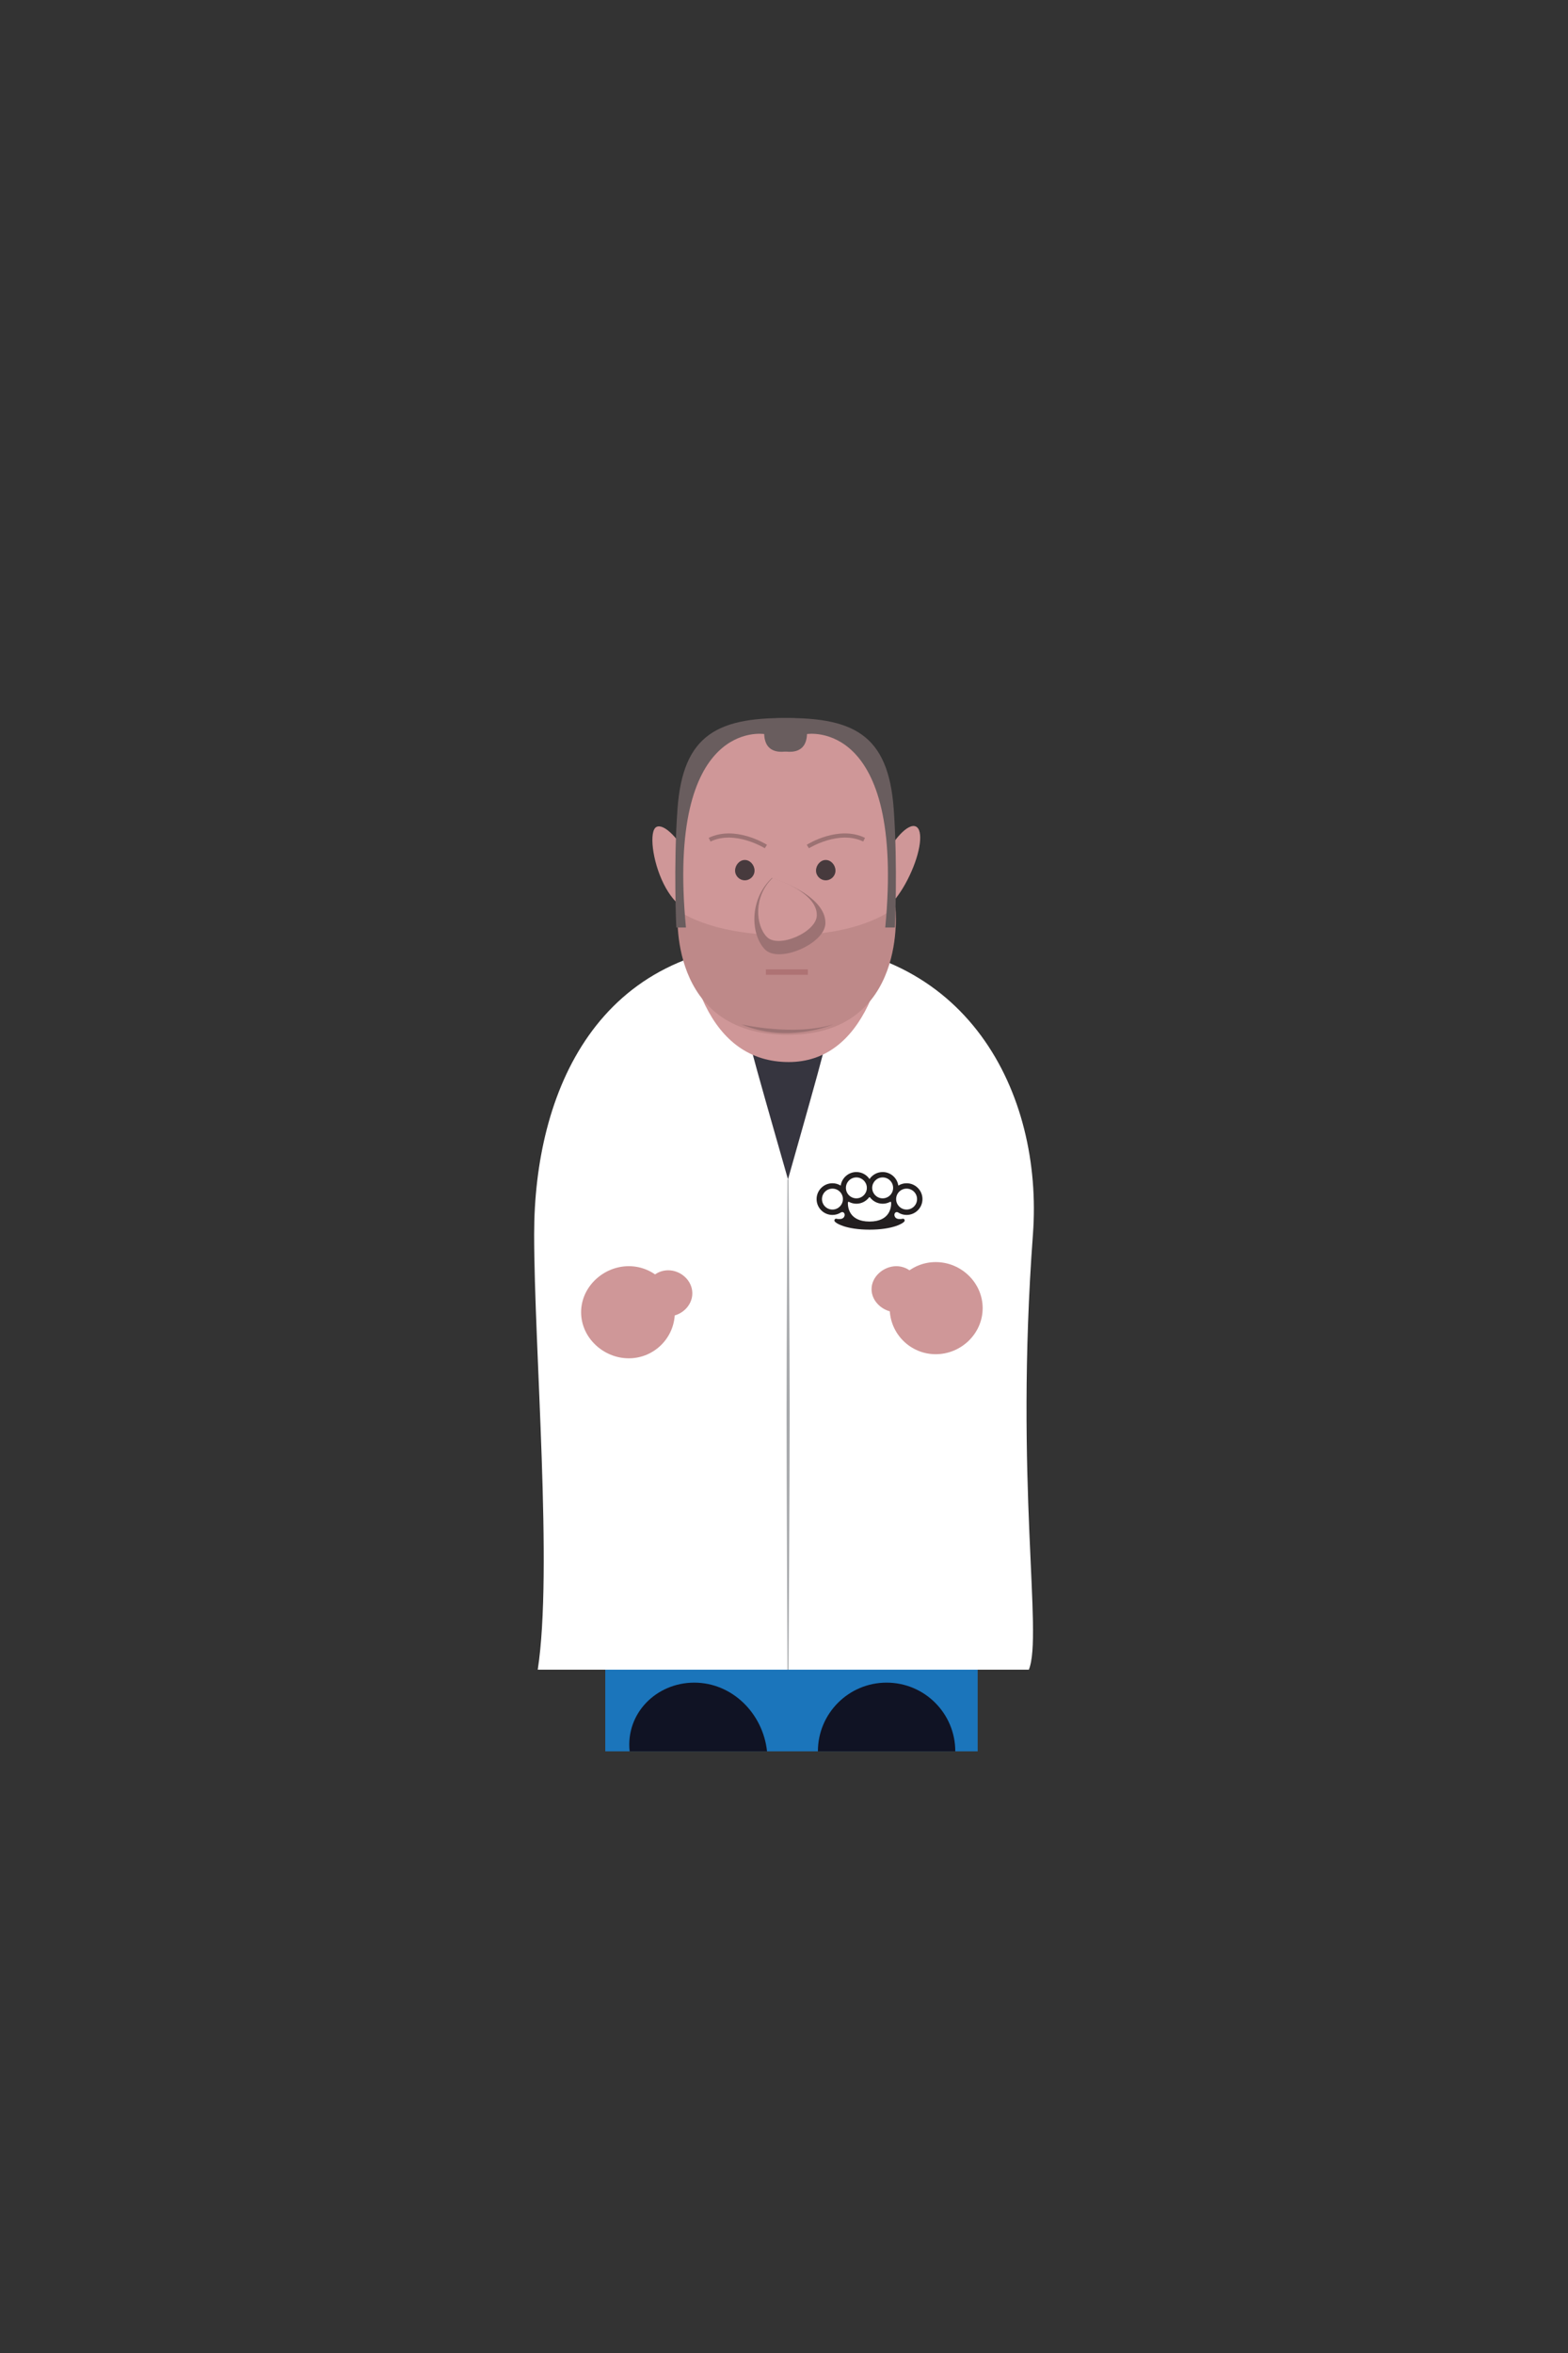 <?xml version="1.0" encoding="utf-8"?>
<!-- Generator: Adobe Illustrator 16.0.0, SVG Export Plug-In . SVG Version: 6.00 Build 0)  -->
<!DOCTYPE svg PUBLIC "-//W3C//DTD SVG 1.1//EN" "http://www.w3.org/Graphics/SVG/1.1/DTD/svg11.dtd">
<svg version="1.1" id="Layer_1" xmlns="http://www.w3.org/2000/svg" xmlns:xlink="http://www.w3.org/1999/xlink" x="0px" y="0px"
	 width="178px" height="267px" viewBox="0 0 178 267" enable-background="new 0 0 178 267" xml:space="preserve">
<rect x="0" y="0" width="178" height="267" fill="#333333" stroke="none"/>
<g>
	<g>
		<path fill="#1B75BB" d="M110.987,198.731v-11.15c0,0-15.271-0.1-20.362-0.1c-5.479,0-21.915,0.1-21.915,0.1v11.15H110.987z"/>
	</g>
	<g>
		<g>
			<path fill="#FFFFFF" d="M117.259,140.065c-2.091,28.234,1.161,45.426-0.464,49.398c0,0-19.652,0-28.329,0
				c-5.271,0-27.422,0-27.422,0c1.739-11.205-0.409-36.517-0.408-49.398c0-16.066,7.089-33.077,28.312-33.077
				C109.801,106.989,118.445,124.042,117.259,140.065z"/>
		</g>
	</g>
	<g>
		<path fill="#36353F" d="M82.879,109.994c0,0,2.295,8.683,3.094,11.577c0.845,3.062,3.48,12.249,3.48,12.249
			s2.535-8.925,3.346-11.9c0.797-2.92,3.087-11.679,3.087-11.679L82.879,109.994z"/>
	</g>
	<g>
		<path fill="#CF9798" d="M77.28,98.597c0-12.104,3.548-16.633,12.252-16.633s11.788,4.529,11.788,16.633
			c0,12.104-3.504,21.916-11.788,21.916C80.627,120.513,77.28,110.701,77.28,98.597z"/>
	</g>
	<g>
		<path fill="#CF9798" d="M78.456,97.819c1.312,2.629,1.68,5.108,0.821,5.538c-0.859,0.429-2.62-0.426-3.933-3.055
			c-1.313-2.629-1.681-6.038-0.822-6.467C75.382,93.406,77.143,95.189,78.456,97.819z"/>
	</g>
	<g>
		<path fill="#CF9798" d="M100.123,97.852c-1.261,2.656-1.574,5.142-0.707,5.553s2.591-1.409,3.847-4.065
			c1.261-2.656,1.577-5.143,0.708-5.553C103.104,93.375,101.38,95.196,100.123,97.852z"/>
	</g>
	<g>
		<path fill="#BE8989" d="M76.94,103.271c0,0,3.449,2.851,12.36,2.851c8.912,0,12.353-3.189,12.353-3.189
			s1.537,14.459-12.191,14.495C75.66,117.463,76.94,103.271,76.94,103.271z"/>
	</g>
	<g>
		<path fill="#9C7273" d="M84.166,116.239c0,0,5.968,1.367,10.413,0C94.579,116.239,89.461,118.473,84.166,116.239z"/>
	</g>
	<g>
		<path fill="#473A3D" d="M94.844,98.786c0,0.609-0.494,1.104-1.105,1.104c-0.608,0-1.104-0.494-1.104-1.104
			c0-0.609,0.496-1.202,1.104-1.202C94.351,97.583,94.844,98.177,94.844,98.786z"/>
	</g>
	<g>
		<path fill="#695D5E" d="M76.777,105.249c0,0-0.336-6.921,0.13-13.424c0.61-8.531,4.579-10.58,13.327-10.326v3.523
			c0,0-3.56,1.394-3.483-1.974c0.078-3.368,0,0.246,0,0.246s-11.15-1.815-8.882,21.955H76.777z"/>
	</g>
	<g>
		<path fill="#695D5E" d="M101.587,105.249c0,0,0.337-6.921-0.13-13.424c-0.611-8.531-4.579-10.58-13.33-10.326v3.523
			c0,0,3.564,1.394,3.485-1.974c-0.077-3.368,0,0.246,0,0.246s11.149-1.815,8.883,21.955H101.587z"/>
	</g>
	<g>
		<path fill="#AE7374" d="M91.707,110.613h-4.763v-0.619c0,0,1.767,0,2.355,0c0.602,0,2.407,0,2.407,0V110.613z"/>
	</g>
	<g>
		<g>
			<path fill="#9C7273" d="M87.624,99.627c0,0,6.16,1.866,6.077,5.152c-0.06,2.307-5.284,4.58-6.869,2.951
				C85.247,106.1,84.981,102.137,87.624,99.627z"/>
		</g>
		<g>
			<path fill="#CF9798" d="M87.709,99.627c0,0,5.085,1.54,5.016,4.253c-0.048,1.903-4.361,3.78-5.67,2.436
				C85.747,104.971,85.529,101.699,87.709,99.627z"/>
		</g>
	</g>
	<g>
		<path fill="#9C7273" d="M86.821,96.253c-0.034-0.021-3.398-2.098-6.164-0.761l-0.203-0.419c3-1.449,6.468,0.695,6.614,0.787
			L86.821,96.253L86.821,96.253z"/>
	</g>
	<g>
		<path fill="#9C7273" d="M91.83,96.253l-0.247-0.394c0.146-0.092,3.612-2.236,6.613-0.787l-0.202,0.419
			C95.229,94.155,91.866,96.232,91.83,96.253L91.83,96.253z"/>
	</g>
	<g>
		<g>
			<path fill="#CF9798" d="M76.608,148.903c0,2.887-2.34,5.227-5.227,5.227c-2.887,0-5.413-2.34-5.413-5.227
				c0-2.886,2.526-5.227,5.413-5.227C74.268,143.677,76.608,146.018,76.608,148.903z"/>
		</g>
		<g>
			<path fill="#CF9798" d="M78.594,146.755c0,1.442-1.298,2.613-2.741,2.613c-1.443,0-2.614-1.171-2.614-2.613
				s1.17-2.613,2.614-2.613C77.296,144.142,78.594,145.312,78.594,146.755z"/>
		</g>
	</g>
	<g>
		<g>
			<path fill="#CF9798" d="M100.999,148.439c0,2.887,2.339,5.227,5.226,5.227c2.888,0,5.327-2.34,5.327-5.227
				s-2.439-5.227-5.327-5.227C103.338,143.213,100.999,145.553,100.999,148.439z"/>
		</g>
		<g>
			<path fill="#CF9798" d="M98.938,146.29c0,1.444,1.374,2.613,2.816,2.613s2.612-1.169,2.612-2.613c0-1.442-1.17-2.613-2.612-2.613
				S98.938,144.848,98.938,146.29z"/>
		</g>
	</g>
	<g>
		<path fill="#A6A8AB" d="M89.512,189.464h-0.116c0,0-0.104-21.884-0.104-29.172c0-6.623,0.104-26.472,0.104-26.472h0.116
			c0,0,0.134,19.86,0.134,26.472C89.646,167.59,89.512,189.464,89.512,189.464L89.512,189.464z"/>
	</g>
	<g>
		<path fill="#101324" d="M87.076,198.731c-0.465-4.309-3.957-7.799-8.264-7.799c-4.308,0-7.8,3.49-7.335,7.799H87.076z"/>
	</g>
	<g>
		<path fill="#101324" d="M108.445,198.731c0-4.309-3.491-7.799-7.797-7.799c-4.308,0-7.8,3.49-7.8,7.799H108.445z"/>
	</g>
	<g>
		<path fill="#231F20" d="M102.916,134.266c-0.342,0-0.662,0.097-0.938,0.265c-0.126-0.869-0.875-1.537-1.778-1.537
			c-0.621,0-1.168,0.316-1.492,0.795c-0.323-0.479-0.871-0.795-1.491-0.795c-0.904,0-1.651,0.668-1.78,1.537
			c-0.273-0.168-0.592-0.265-0.938-0.265c-0.991,0-1.799,0.807-1.799,1.799s0.808,1.798,1.799,1.798c0.354,0,0.68-0.102,0.959-0.278
			c0.004-0.002,0.008-0.004,0.013-0.006c0.216-0.128,0.418,0.059,0.416,0.271c-0.004,0.2-0.134,0.446-0.486,0.473
			c-0.38,0.028-0.454-0.059-0.543-0.028c-0.134,0.047-0.162,0.173-0.12,0.27c0.104,0.235,1.3,0.967,3.972,0.968h0.002l0,0
			c2.672-0.001,3.866-0.732,3.971-0.968c0.04-0.097,0.014-0.223-0.121-0.27c-0.09-0.03-0.162,0.057-0.543,0.028
			c-0.352-0.026-0.481-0.272-0.486-0.473c-0.003-0.212,0.199-0.398,0.415-0.271c0.003,0.002,0.004,0.002,0.006,0.002
			c0.28,0.18,0.609,0.282,0.964,0.282c0.994,0,1.8-0.806,1.8-1.798S103.91,134.266,102.916,134.266 M100.2,133.604
			c0.655,0,1.187,0.532,1.187,1.188c0,0.655-0.531,1.187-1.187,1.187c-0.642,0-1.16-0.506-1.188-1.139
			c0.001-0.016,0.001-0.031,0.001-0.048s0-0.034-0.001-0.05C99.04,134.109,99.559,133.604,100.2,133.604 M97.217,133.604
			c0.638,0,1.161,0.505,1.187,1.138c-0.001,0.016-0.003,0.033-0.003,0.05s0.002,0.032,0.003,0.048
			c-0.025,0.633-0.549,1.139-1.187,1.139c-0.656,0-1.188-0.531-1.188-1.187C96.028,134.136,96.561,133.604,97.217,133.604
			 M94.499,137.252c-0.655,0-1.188-0.531-1.188-1.188s0.532-1.188,1.188-1.188c0.657,0,1.188,0.532,1.188,1.188
			S95.156,137.252,94.499,137.252 M98.711,138.612c-2.381-0.001-2.479-1.708-2.456-2.169c0.002-0.039,0.036-0.099,0.142-0.053
			c0.246,0.127,0.524,0.199,0.82,0.199c0.584,0,1.104-0.28,1.434-0.714l0,0c0,0,0.02-0.024,0.058-0.024
			c0.037,0,0.058,0.024,0.058,0.024l0,0c0.33,0.434,0.851,0.714,1.435,0.714c0.292,0,0.57-0.071,0.815-0.197c0,0,0,0,0.004,0
			c0.108-0.049,0.142,0.011,0.143,0.051C101.187,136.904,101.087,138.611,98.711,138.612 M102.916,137.252
			c-0.654,0-1.187-0.531-1.187-1.188s0.532-1.188,1.187-1.188c0.658,0,1.188,0.532,1.188,1.188S103.574,137.252,102.916,137.252"/>
	</g>
</g>
<g>
	<path fill="#473A3D" d="M85.656,98.786c0,0.609-0.494,1.104-1.105,1.104c-0.608,0-1.104-0.494-1.104-1.104
		c0-0.609,0.496-1.202,1.104-1.202C85.163,97.583,85.656,98.177,85.656,98.786z"/>
</g>
</svg>
